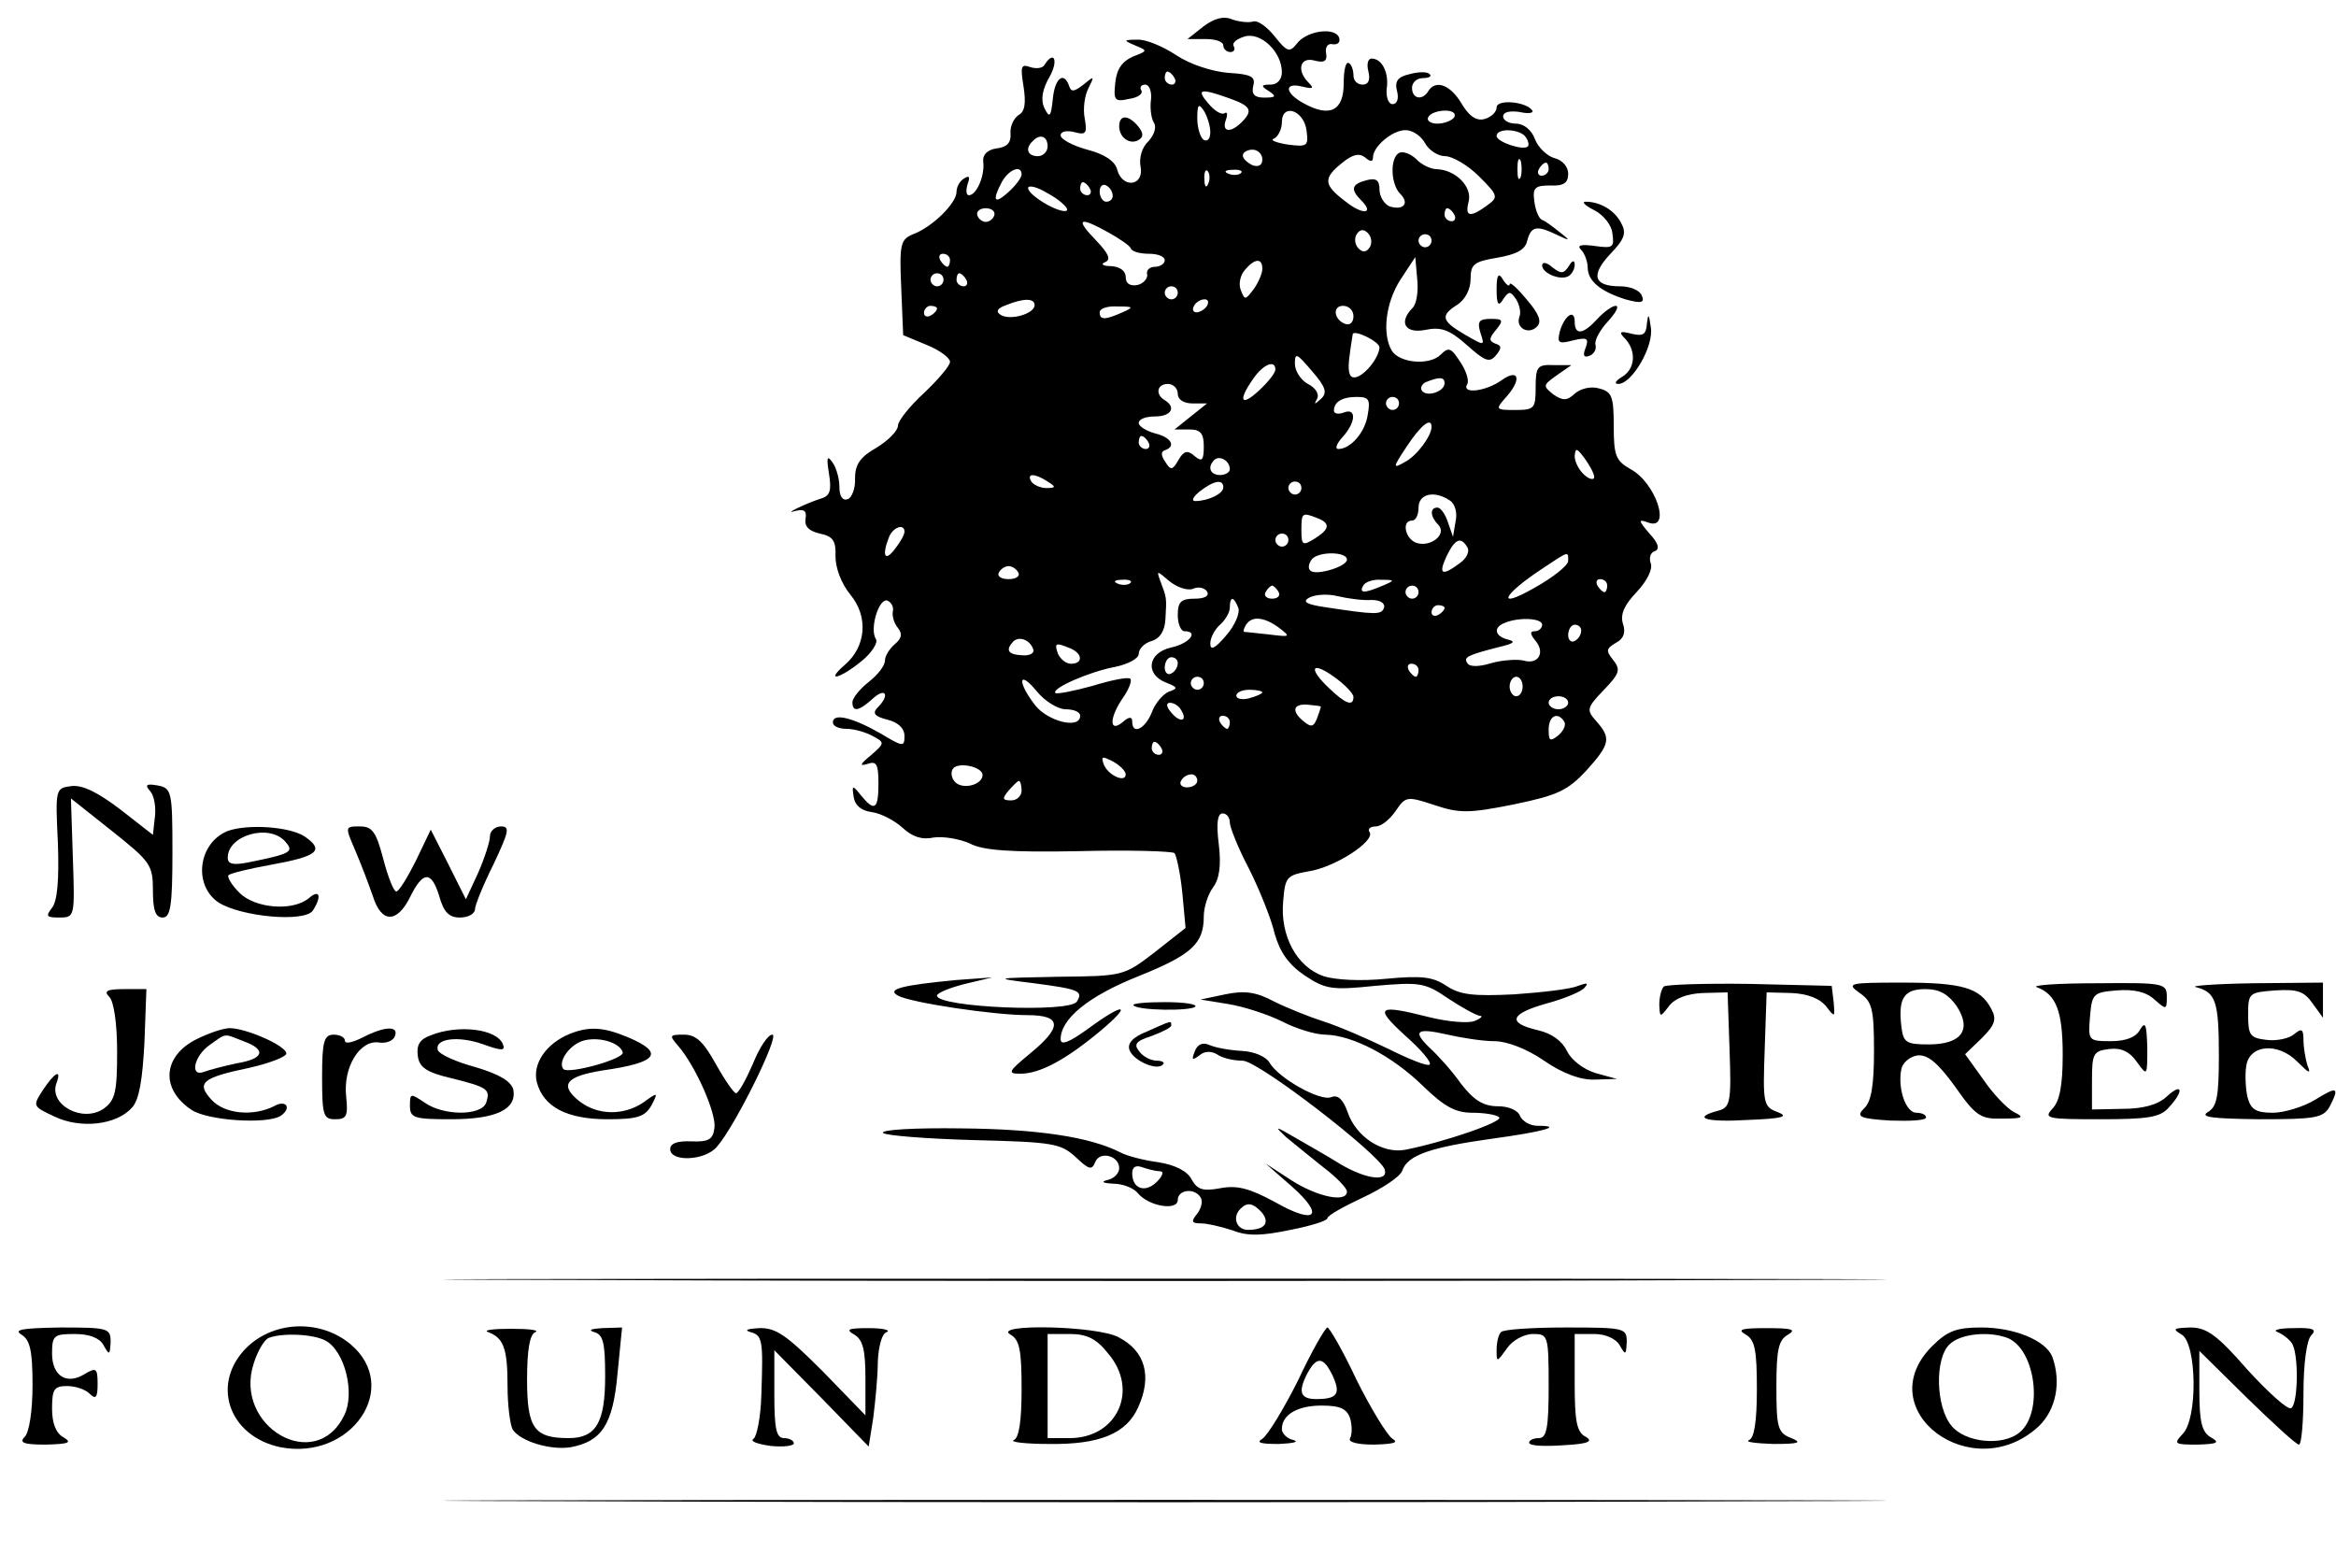 <?xml version="1.0" standalone="no"?>
<!DOCTYPE svg PUBLIC "-//W3C//DTD SVG 20010904//EN"
 "http://www.w3.org/TR/2001/REC-SVG-20010904/DTD/svg10.dtd">
<svg version="1.0" xmlns="http://www.w3.org/2000/svg"
 width="359pt" height="241pt" viewBox="0 0 359 241"
 preserveAspectRatio="xMidYMid meet">

<g transform="translate(0,241) scale(0.1,-0.1)"
fill="#000000" stroke="none">
<path d="M1849 2369 l-24 -19 28 0 c15 0 27 -4 27 -10 0 -5 5 -10 11 -10 5 0
8 4 5 9 -3 5 4 11 17 15 25 7 57 -24 57 -55 0 -11 -7 -19 -17 -19 -15 0 -16
-2 -3 -10 12 -8 11 -10 -7 -10 -15 0 -20 5 -17 18 4 14 -3 18 -38 20 -25 2
-59 13 -80 27 -21 14 -48 25 -60 24 -22 0 -22 -1 -3 -9 19 -8 19 -8 -4 -17
-16 -7 -25 -19 -27 -40 -3 -27 -1 -30 21 -25 14 2 22 8 19 13 -3 5 0 9 6 9 6
0 10 -10 9 -22 -2 -13 0 -29 4 -36 5 -7 1 -19 -8 -29 -10 -9 -15 -26 -12 -40
5 -29 -28 -33 -36 -4 -3 13 -19 24 -46 31 -22 6 -41 16 -41 22 0 6 9 8 21 5
18 -5 20 -2 16 21 -3 15 0 36 6 47 9 18 9 19 -8 5 -14 -11 -19 -12 -22 -2 -8
23 -22 12 -25 -20 -3 -28 -5 -30 -13 -14 -6 13 -3 29 8 48 14 25 7 42 -8 18
-3 -5 -13 -6 -22 -3 -14 5 -15 1 -10 -30 4 -26 2 -39 -8 -44 -7 -5 -13 -17
-12 -28 1 -14 -5 -21 -21 -23 -15 -2 -22 -10 -21 -20 3 -21 -10 -52 -22 -52
-4 0 -5 7 -2 17 4 11 3 14 -5 9 -7 -4 -12 -13 -12 -21 0 -17 -37 -54 -67 -65
-19 -8 -21 -15 -18 -82 l3 -73 36 -15 c20 -8 36 -20 36 -26 0 -6 -18 -27 -40
-48 -22 -20 -40 -43 -40 -50 0 -8 -15 -23 -33 -34 -25 -14 -33 -26 -33 -47 1
-15 -5 -30 -11 -32 -8 -3 -13 4 -13 19 0 13 -5 30 -11 38 -8 11 -9 7 -5 -18 4
-25 2 -34 -12 -38 -25 -8 -61 -26 -39 -19 13 3 17 0 15 -12 -2 -12 5 -19 22
-23 20 -4 25 -11 24 -35 0 -18 9 -42 23 -59 28 -34 24 -80 -9 -108 -31 -27 -7
-21 26 6 16 13 26 29 22 34 -10 16 5 64 18 59 6 -3 10 -10 8 -17 -1 -7 2 -18
8 -25 7 -9 6 -16 -5 -25 -8 -7 -15 -18 -15 -25 0 -8 -11 -22 -25 -33 -14 -11
-25 -25 -25 -31 0 -16 10 -14 32 6 19 17 26 5 7 -14 -9 -9 -5 -14 15 -19 16
-4 26 -13 26 -25 0 -17 -2 -17 -37 4 -42 24 -73 32 -73 17 0 -6 9 -10 21 -10
11 0 29 -5 40 -11 19 -10 19 -11 -3 -30 -16 -13 -18 -17 -5 -13 14 5 17 0 17
-30 0 -40 -6 -44 -27 -18 -13 16 -14 16 -11 -3 2 -13 12 -21 28 -23 14 -2 35
-13 47 -24 15 -14 30 -19 48 -15 15 2 39 -2 55 -9 20 -11 64 -14 168 -12 77 2
143 0 147 -3 3 -4 9 -31 12 -61 l5 -54 -47 -37 c-48 -37 -49 -37 -149 -38
-100 -2 -101 -2 -37 -10 69 -9 76 -12 66 -28 -10 -18 -215 -9 -215 9 0 4 19
12 43 18 l42 10 -55 -4 c-84 -8 -108 -14 -90 -24 20 -11 148 -30 199 -30 53 0
54 -18 4 -59 -34 -28 -35 -31 -15 -31 30 0 69 21 121 64 53 44 40 47 -17 5
-29 -21 -42 -26 -42 -16 0 31 42 66 120 97 82 33 100 50 100 92 0 13 6 33 14
44 10 13 13 34 9 67 -4 32 -2 47 6 47 6 0 11 -6 11 -14 0 -7 13 -40 30 -72 16
-32 34 -77 39 -99 8 -28 21 -47 46 -64 32 -21 41 -23 108 -16 69 6 77 5 112
-19 21 -14 43 -26 49 -27 6 0 2 -4 -8 -8 -10 -4 -42 -1 -70 6 -79 20 -85 16
-37 -28 24 -21 42 -42 38 -45 -3 -3 -31 8 -63 24 -33 16 -77 35 -99 42 -22 7
-57 21 -77 31 -28 15 -46 17 -75 11 l-38 -8 43 -7 c24 -4 61 -16 83 -27 21
-11 51 -20 66 -20 42 -1 103 -33 150 -79 33 -32 50 -41 76 -41 18 0 37 -3 41
-7 6 -7 -84 -38 -145 -50 -35 -6 -75 20 -88 58 -7 20 -15 27 -25 23 -17 -7
-81 29 -95 53 -5 9 -23 17 -42 18 -19 1 -41 5 -50 9 -11 5 -19 1 -23 -10 -5
-13 -4 -14 7 -6 8 7 18 7 27 2 8 -6 26 -10 40 -10 25 -1 209 -143 218 -167 6
-20 -29 -15 -68 8 -19 12 -51 30 -70 41 -31 18 -32 18 -14 1 12 -10 38 -31 58
-47 20 -15 36 -32 36 -37 0 -18 -46 -8 -85 17 l-40 26 40 -35 c52 -46 37 -60
-26 -24 -39 21 -58 26 -84 21 -27 -5 -35 -2 -44 14 -6 12 -25 22 -51 26 -23 3
-49 10 -58 15 -47 24 -128 36 -245 37 -70 1 -124 -2 -120 -7 4 -4 67 -9 140
-11 121 -3 133 -5 156 -26 20 -19 25 -21 30 -8 7 18 37 10 37 -9 0 -8 -8 -16
-17 -18 -12 -3 -9 -5 8 -6 15 0 32 -7 38 -15 17 -20 61 -27 61 -10 0 16 26 19
35 4 4 -6 1 -17 -5 -25 -10 -12 -9 -15 6 -15 9 0 31 -5 49 -11 23 -9 45 -8 88
1 31 6 57 14 57 18 0 4 25 18 55 32 30 14 57 32 60 41 8 24 44 36 137 49 81
11 112 20 71 20 -12 0 -23 7 -27 15 -3 9 -18 15 -34 15 -22 0 -37 9 -57 35
-14 20 -36 44 -48 55 -27 26 -20 31 28 20 22 -5 54 -10 72 -10 19 0 50 -12 76
-30 29 -20 57 -30 78 -29 l34 1 -33 9 c-19 6 -37 20 -44 34 -7 15 -23 27 -45
32 -47 11 -43 25 14 41 26 7 53 18 58 24 7 8 4 8 -10 3 -11 -5 -55 -10 -98
-13 -62 -3 -83 -1 -104 13 -21 14 -38 16 -92 11 -39 -4 -79 -2 -97 4 -41 14
-67 62 -62 115 3 37 5 40 39 46 40 6 102 46 94 60 -4 5 1 9 9 9 9 0 22 11 31
24 15 22 17 23 59 9 39 -13 53 -13 123 1 67 14 82 21 111 52 37 41 38 50 15
76 -15 17 -15 20 12 48 24 25 26 31 14 46 -11 14 -11 17 4 26 12 6 16 16 11
30 -4 14 2 28 21 48 16 17 25 35 22 44 -3 8 -1 17 6 19 8 3 6 12 -8 27 -17 20
-18 23 -2 17 36 -13 12 61 -27 82 -23 13 -26 21 -26 67 0 45 -3 52 -22 57 -13
4 -29 0 -38 -8 -12 -11 -18 -11 -33 -1 -16 13 -16 14 5 29 l23 16 -27 0 c-25
1 -28 -2 -28 -34 0 -33 -2 -35 -32 -35 -29 0 -30 1 -15 18 26 28 22 47 -5 28
-25 -18 -63 -22 -53 -6 3 5 -2 21 -11 34 -14 22 -18 23 -30 11 -17 -17 -63
-13 -75 6 -15 25 -10 73 13 109 l23 35 3 -34 c2 -18 -1 -38 -7 -44 -22 -22
-12 -40 19 -34 24 5 37 1 64 -23 28 -25 35 -28 45 -16 9 11 9 15 -1 18 -10 4
-10 8 1 21 12 15 11 17 -8 17 -18 0 -21 -4 -16 -21 7 -21 7 -21 -24 -3 -36 21
-38 29 -11 46 12 8 20 24 20 39 0 23 5 27 41 33 29 5 43 12 46 26 6 23 15 24
46 9 21 -10 21 -9 3 5 -10 8 -22 17 -26 18 -5 2 -10 14 -12 28 -3 22 1 25 25
25 20 -1 27 4 27 18 0 11 -9 21 -21 24 -11 3 -25 16 -30 29 -5 14 -17 24 -29
24 -11 0 -20 5 -20 11 0 7 10 9 25 7 13 -3 22 -2 20 2 -9 14 -55 18 -55 5 0
-7 -8 -15 -19 -18 -12 -3 -23 4 -35 24 -17 29 -40 37 -51 19 -9 -15 -25 -12
-25 5 0 8 7 15 17 15 9 0 14 3 10 6 -3 4 -17 4 -31 0 -18 -4 -23 -11 -19 -26
3 -12 0 -20 -7 -20 -6 0 -10 10 -9 23 4 25 -7 47 -23 47 -6 0 -8 -9 -5 -20 3
-13 0 -20 -9 -20 -8 0 -14 6 -14 14 0 8 -3 17 -7 19 -5 3 -8 -11 -8 -31 0 -42
-21 -53 -61 -31 -30 16 -31 33 -3 26 17 -4 19 -3 10 6 -19 19 -13 40 9 34 15
-4 20 -1 18 11 -2 10 3 16 10 14 8 -1 12 3 10 10 -6 17 -50 11 -65 -9 -11 -14
-15 -13 -34 11 -12 15 -26 25 -33 23 -6 -2 -20 -1 -32 3 -13 6 -28 2 -45 -11z
m-44 -79 c3 -5 1 -10 -4 -10 -6 0 -11 5 -11 10 0 6 2 10 4 10 3 0 8 -4 11 -10z
m84 -31 c34 -12 37 -19 19 -37 -17 -17 -31 -15 -24 4 3 8 2 13 -2 10 -5 -3
-16 4 -25 15 -19 22 -13 24 32 8z m-29 -52 c0 -10 -4 -15 -10 -12 -5 3 -10 18
-10 33 0 21 2 24 10 12 5 -8 10 -23 10 -33z m148 2 c3 -24 1 -25 -30 -21 -18
3 -27 7 -20 9 6 3 12 14 12 25 0 30 34 19 38 -13z m227 21 c-3 -5 -15 -10 -26
-10 -11 0 -17 5 -14 10 3 6 15 10 26 10 11 0 17 -4 14 -10z m-45 -40 c6 -11
20 -20 31 -20 11 0 35 -14 52 -31 30 -30 30 -32 12 -45 -26 -19 -34 -17 -28 6
6 23 -20 49 -49 50 -9 0 -24 7 -32 16 -9 8 -20 12 -26 9 -14 -8 -13 -48 2 -63
15 -15 4 -26 -17 -19 -8 4 -15 15 -15 26 0 14 -5 18 -20 14 -23 -6 -25 -14 -8
-31 21 -21 2 -23 -25 -1 -33 25 -34 35 -4 59 16 13 26 15 35 8 8 -7 12 -7 12
0 0 17 30 42 50 42 11 0 24 -9 30 -20z m155 9 c4 -6 5 -12 3 -14 -7 -7 -48 7
-48 16 0 13 37 11 45 -2z m-735 -14 c0 -8 -7 -15 -15 -15 -16 0 -20 12 -8 23
11 12 23 8 23 -8z m330 -20 c0 -9 -6 -12 -15 -9 -8 4 -15 10 -15 15 0 5 7 9
15 9 8 0 15 -7 15 -15z m397 -27 c-3 -7 -5 -2 -5 12 0 14 2 19 5 13 2 -7 2
-19 0 -25z m43 12 c0 -5 -5 -10 -11 -10 -5 0 -7 5 -4 10 3 6 8 10 11 10 2 0 4
-4 4 -10z m-810 -8 c0 -5 -9 -17 -20 -27 -22 -20 -26 -14 -10 16 11 19 30 26
30 11z m287 -14 c-3 -8 -6 -5 -6 6 -1 11 2 17 5 13 3 -3 4 -12 1 -19z m50 16
c-3 -3 -12 -4 -19 -1 -8 3 -5 6 6 6 11 1 17 -2 13 -5z m-267 -56 c0 -5 -13 -2
-30 7 -16 9 -30 20 -30 26 0 5 14 2 30 -8 17 -9 30 -21 30 -25z m35 32 c3 -5
1 -10 -4 -10 -6 0 -11 5 -11 10 0 6 2 10 4 10 3 0 8 -4 11 -10z m35 -11 c0 -5
-4 -9 -10 -9 -5 0 -10 7 -10 16 0 8 5 12 10 9 6 -3 10 -10 10 -16z m-182 -30
c-2 -6 -8 -10 -13 -10 -5 0 -11 4 -13 10 -2 6 4 11 13 11 9 0 15 -5 13 -11z
m707 1 c3 -5 1 -10 -4 -10 -6 0 -11 5 -11 10 0 6 2 10 4 10 3 0 8 -4 11 -10z
m-532 -27 c18 -10 34 -21 35 -25 2 -5 15 -8 28 -8 13 0 24 -4 24 -10 0 -5 -7
-10 -15 -10 -8 0 -14 -5 -12 -12 1 -6 -6 -14 -15 -16 -11 -2 -18 2 -18 12 0
10 -9 16 -22 17 -13 0 -17 3 -10 6 10 4 6 13 -14 34 -32 33 -26 37 19 12z
m402 -23 c-5 -8 -11 -8 -17 -2 -6 6 -7 16 -3 22 5 8 11 8 17 2 6 -6 7 -16 3
-22z m95 10 c0 -5 -4 -10 -10 -10 -5 0 -10 5 -10 10 0 6 5 10 10 10 6 0 10 -4
10 -10z m-740 -30 c0 -5 -2 -10 -4 -10 -3 0 -8 5 -11 10 -3 6 -1 10 4 10 6 0
11 -4 11 -10z m480 -13 c0 -7 -6 -21 -13 -31 -13 -17 -14 -18 -20 -2 -4 9 -1
23 6 31 15 18 27 19 27 2z m-490 -17 c0 -5 -4 -10 -10 -10 -5 0 -10 5 -10 10
0 6 5 10 10 10 6 0 10 -4 10 -10z m35 0 c3 -5 1 -10 -4 -10 -6 0 -11 5 -11 10
0 6 2 10 4 10 3 0 8 -4 11 -10z m325 -20 c0 -5 -4 -10 -10 -10 -5 0 -10 5 -10
10 0 6 5 10 10 10 6 0 10 -4 10 -10z m-220 -19 c0 -13 -37 -24 -52 -15 -8 5
-6 10 8 15 27 11 44 11 44 0z m265 -1 c-3 -5 -11 -10 -16 -10 -6 0 -7 5 -4 10
3 6 11 10 16 10 6 0 7 -4 4 -10z m-415 -4 c0 -3 -4 -8 -10 -11 -5 -3 -10 -1
-10 4 0 6 5 11 10 11 6 0 10 -2 10 -4z m285 -6 c-27 -12 -35 -12 -35 0 0 6 12
10 28 9 24 0 25 -1 7 -9z m355 -6 c0 -9 -5 -14 -12 -12 -18 6 -21 28 -4 28 9
0 16 -7 16 -16z m40 -48 c-1 -17 -25 -46 -39 -46 -8 0 -10 11 -7 33 2 17 5 33
5 34 4 6 41 -12 41 -21z m-90 -79 c-10 -9 -11 -9 -6 0 4 7 -2 17 -14 23 -11 6
-20 20 -20 31 0 18 3 16 26 -11 22 -25 24 -34 14 -43z m-70 45 c0 -5 -11 -19
-25 -32 -28 -26 -33 -16 -9 18 15 22 34 30 34 14z m260 -21 c0 -13 -28 -22
-35 -11 -3 4 1 11 7 13 20 8 28 8 28 -2z m-410 -16 c0 -9 9 -15 23 -15 l22 0
-25 -20 -25 -20 23 0 c17 0 22 -6 22 -26 0 -22 -3 -24 -14 -15 -11 10 -17 8
-25 -6 -9 -16 -12 -16 -20 -3 -7 10 -7 16 -1 18 18 6 10 20 -15 26 -14 4 -25
11 -25 16 0 6 11 10 25 10 25 0 33 14 15 25 -15 9 -12 25 5 25 8 0 15 -7 15
-15z m292 -32 c-4 -28 -27 -53 -45 -53 -6 0 -3 8 6 18 21 23 22 46 2 38 -8 -3
-15 -2 -15 3 0 13 12 21 35 21 19 0 21 -4 17 -27z m48 17 c0 -5 -4 -10 -10
-10 -5 0 -10 5 -10 10 0 6 5 10 10 10 6 0 10 -4 10 -10z m50 -36 c0 -14 -23
-45 -41 -54 -19 -11 -19 -9 3 24 21 32 38 46 38 30z m-435 -24 c3 -5 1 -10 -4
-10 -6 0 -11 5 -11 10 0 6 2 10 4 10 3 0 8 -4 11 -10z m685 -53 c0 -5 -7 -4
-15 3 -8 7 -15 20 -15 29 1 13 3 13 15 -3 8 -11 15 -24 15 -29z m-560 12 c0
-5 -7 -9 -15 -9 -15 0 -20 12 -9 23 8 8 24 -1 24 -14z m-280 -19 c13 -8 13
-10 -2 -10 -9 0 -20 5 -23 10 -8 13 5 13 25 0z m270 -9 c0 -10 -24 -21 -43
-21 -7 0 -3 7 7 15 22 17 36 19 36 6z m120 -1 c0 -5 -4 -10 -10 -10 -5 0 -10
5 -10 10 0 6 5 10 10 10 6 0 10 -4 10 -10z m228 -19 c8 -5 12 -19 9 -32 l-4
-24 -8 23 c-4 12 -11 22 -16 22 -12 0 -11 -14 1 -26 15 -15 -12 -36 -34 -28
-17 7 -22 34 -6 34 6 0 10 9 10 20 0 21 24 27 48 11z m-204 -27 c21 -8 20 -17
-4 -32 -18 -11 -20 -10 -20 13 0 27 1 28 24 19z m-634 -21 c0 -5 -7 -17 -15
-27 -15 -20 -20 -10 -9 18 6 16 24 22 24 9z m590 -13 c0 -5 -4 -10 -10 -10 -5
0 -10 5 -10 10 0 6 5 10 10 10 6 0 10 -4 10 -10z m275 -11 c4 -6 -1 -17 -11
-24 -28 -21 -34 -18 -21 10 13 27 22 31 32 14z m-185 -19 c0 -11 -48 -25 -56
-17 -4 3 -3 10 1 16 8 14 55 14 55 1z m340 -2 c0 -7 -24 -26 -53 -42 -58 -33
-49 -11 13 30 42 28 40 27 40 12z m-845 -18 c3 -5 -3 -10 -15 -10 -12 0 -18 5
-15 10 3 6 10 10 15 10 5 0 12 -4 15 -10z m268 -25 c8 4 18 2 22 -4 4 -7 -4
-11 -19 -11 -21 0 -26 -5 -26 -25 0 -14 5 -25 10 -25 23 0 8 -19 -20 -25 -36
-8 -41 -41 -8 -54 18 -7 19 -9 4 -14 -9 -4 -21 -18 -26 -32 -10 -25 -30 -35
-30 -14 0 8 -5 8 -15 -1 -21 -17 -20 8 1 38 9 13 14 26 11 29 -3 3 -29 -2 -58
-11 -29 -8 -55 -13 -57 -11 -7 7 53 33 91 40 20 4 37 13 37 20 0 8 9 17 20 20
13 4 20 16 21 33 2 34 2 33 -7 57 -7 19 -7 19 13 2 11 -9 27 -15 36 -12z m-96
9 c-3 -3 -12 -4 -19 -1 -8 3 -5 6 6 6 11 1 17 -2 13 -5z m388 -4 c-28 -12 -37
-12 -30 0 3 6 16 10 28 9 21 0 21 -1 2 -9z m345 0 c0 -5 -2 -10 -4 -10 -3 0
-8 5 -11 10 -3 6 -1 10 4 10 6 0 11 -4 11 -10z m-505 -10 c3 -5 -1 -10 -10
-10 -9 0 -13 5 -10 10 3 6 8 10 10 10 2 0 7 -4 10 -10z m215 0 c0 -5 -4 -10
-10 -10 -5 0 -10 5 -10 10 0 6 5 10 10 10 6 0 10 -4 10 -10z m-72 -12 c13 0
21 -5 19 -12 -4 -11 -12 -11 -91 1 -27 4 -35 8 -25 14 8 5 28 7 44 3 17 -4 40
-7 53 -6z m-205 -12 c3 -8 -5 -27 -19 -43 -17 -20 -24 -23 -24 -12 0 9 7 22
15 29 8 7 15 19 15 26 0 18 6 18 13 0z m317 0 c0 -3 -4 -8 -10 -11 -5 -3 -10
-1 -10 4 0 6 5 11 10 11 6 0 10 -2 10 -4z m-254 -31 c18 -14 17 -14 -16 -10
-19 2 -36 4 -38 4 -2 1 0 6 3 11 9 14 28 12 51 -5z m404 5 c0 -5 -5 -10 -11
-10 -8 0 -8 -4 1 -15 15 -18 4 -37 -19 -30 -9 2 -31 1 -49 -4 -19 -6 -34 -6
-37 0 -6 9 -1 12 50 25 21 5 25 8 13 11 -21 5 -24 19 -5 26 22 9 57 7 57 -3z
m60 -9 c0 -6 -4 -13 -10 -16 -5 -3 -10 1 -10 9 0 9 5 16 10 16 6 0 10 -4 10
-9z m-842 -29 c2 -6 -6 -10 -17 -9 -22 1 -26 8 -14 21 9 9 26 3 31 -12z m56 2
c20 -8 21 -24 2 -24 -8 0 -16 7 -20 15 -6 17 -4 18 18 9z m166 -23 c0 -6 -4
-13 -10 -16 -5 -3 -10 1 -10 9 0 9 5 16 10 16 6 0 10 -4 10 -9z m270 -52 c0
-15 -12 -11 -37 13 -33 31 -28 43 7 18 17 -12 30 -26 30 -31z m100 41 c0 -5
-2 -10 -4 -10 -3 0 -8 5 -11 10 -3 6 -1 10 4 10 6 0 11 -4 11 -10z m-542 -60
c12 0 22 -4 22 -10 0 -21 -49 -9 -69 16 -28 36 -26 56 2 22 13 -16 33 -28 45
-28z m212 40 c0 -5 -4 -10 -10 -10 -5 0 -10 5 -10 10 0 6 5 10 10 10 6 0 10
-4 10 -10z m490 -5 c0 -8 -4 -15 -10 -15 -5 0 -10 7 -10 15 0 8 5 15 10 15 6
0 10 -7 10 -15z m-400 -9 c0 -2 -9 -6 -20 -9 -11 -3 -20 -1 -20 4 0 5 9 9 20
9 11 0 20 -2 20 -4z m470 -16 c0 -5 -7 -10 -15 -10 -8 0 -15 5 -15 10 0 6 7
10 15 10 8 0 15 -4 15 -10z m-595 -11 c11 -17 -1 -21 -15 -4 -8 9 -8 15 -2 15
6 0 14 -5 17 -11z m215 5 c0 -1 -3 -10 -6 -18 -5 -13 -9 -14 -20 -5 -20 16
-17 28 6 26 11 -1 20 -2 20 -3z m-140 -24 c0 -5 -2 -10 -4 -10 -3 0 -8 5 -11
10 -3 6 -1 10 4 10 6 0 11 -4 11 -10z m514 1 c3 -5 -1 -14 -9 -21 -13 -10 -15
-9 -15 9 0 21 14 28 24 12z m-619 -41 c3 -5 1 -10 -4 -10 -6 0 -11 5 -11 10 0
6 2 10 4 10 3 0 8 -4 11 -10z m-55 -40 c0 -14 -28 -1 -34 16 -4 12 -2 12 14 4
11 -6 20 -15 20 -20z m-220 -1 c0 -15 -30 -23 -42 -11 -6 6 -7 15 -4 20 7 12
46 4 46 -9z m330 -9 c0 -5 -7 -10 -16 -10 -8 0 -12 5 -9 10 3 6 10 10 16 10 5
0 9 -4 9 -10z m-270 -15 c0 -8 -7 -15 -16 -15 -14 0 -14 3 -4 15 7 8 14 15 16
15 2 0 4 -7 4 -15z m213 -585 c6 0 4 -7 -5 -16 -18 -18 -38 -11 -38 13 0 10 6
13 16 9 9 -3 21 -6 27 -6z m156 -63 c13 -16 5 -27 -21 -27 -18 0 -25 20 -11
33 10 10 19 8 32 -6z"/>
<path d="M1720 2216 c0 -18 17 -29 30 -21 8 5 7 11 -1 21 -15 18 -29 18 -29 0z"/>
<path d="M2450 2087 c14 -7 27 -23 28 -36 3 -21 1 -23 -27 -19 -22 3 -28 1
-21 -6 5 -5 10 -18 10 -27 0 -21 20 -37 58 -49 25 -7 30 -5 25 6 -3 8 -18 14
-33 14 -41 0 -46 17 -15 50 22 23 25 32 16 48 -10 19 -32 32 -54 32 -7 0 -1
-6 13 -13z"/>
<path d="M2370 2002 c0 -12 29 -24 41 -16 5 3 9 11 9 17 0 8 -4 7 -9 -2 -8
-12 -12 -12 -25 -2 -9 8 -16 9 -16 3z"/>
<path d="M2300 1965 c0 -23 3 -27 10 -15 9 13 11 13 20 0 5 -8 8 -20 5 -27 -6
-17 14 -28 27 -15 8 8 3 20 -16 42 -14 17 -26 28 -26 23 0 -4 -5 -1 -10 7 -7
12 -10 8 -10 -15z"/>
<path d="M2455 1920 c-22 -24 -35 -26 -35 -4 0 20 -16 9 -23 -16 -4 -17 -2
-19 21 -13 21 5 24 3 19 -11 -5 -12 -3 -16 5 -13 7 2 12 10 10 17 -2 7 7 23
19 36 12 13 18 24 12 24 -5 0 -18 -9 -28 -20z"/>
<path d="M2531 1913 c-1 -17 -6 -20 -23 -16 -19 5 -21 3 -10 -8 17 -19 15 -46
-5 -58 -10 -6 -13 -11 -6 -11 21 0 55 58 50 87 -3 21 -4 22 -6 6z"/>
<path d="M110 1202 c-25 -3 -25 -4 -21 -88 2 -57 -1 -89 -9 -99 -10 -13 -9
-15 11 -15 24 0 24 1 21 91 l-3 92 63 -50 c59 -47 63 -52 63 -91 0 -31 4 -42
15 -42 12 0 15 18 15 99 0 95 -1 100 -23 104 -17 3 -20 1 -11 -9 6 -7 9 -25 7
-40 l-3 -27 -50 39 c-34 26 -58 38 -75 36z"/>
<path d="M350 1133 c-45 -18 -54 -83 -14 -110 35 -22 133 -31 145 -12 14 22
10 33 -6 19 -25 -21 -83 -16 -107 8 -12 12 -19 24 -17 27 3 3 32 10 65 16 72
13 83 22 53 43 -23 16 -89 20 -119 9z m89 -17 c13 -15 8 -18 -56 -31 -25 -5
-33 -3 -33 7 0 35 65 53 89 24z"/>
<path d="M546 1103 c9 -21 21 -53 27 -70 13 -42 37 -42 57 -2 20 41 33 41 45
2 7 -25 15 -33 32 -33 13 0 23 6 23 13 0 6 13 38 29 70 23 49 25 57 11 57 -9
0 -17 -7 -17 -15 0 -8 -8 -33 -18 -56 l-19 -41 -27 54 -27 53 -23 -48 c-13
-26 -26 -47 -30 -47 -4 0 -13 23 -20 50 -11 42 -17 50 -36 50 -23 0 -23 0 -7
-37z"/>
<path d="M2557 894 c-4 -4 -7 -17 -7 -28 1 -20 1 -20 15 -2 9 12 28 19 52 20
l38 1 3 -88 c3 -82 1 -89 -18 -94 -41 -11 -18 -18 47 -14 52 2 63 5 45 12 -22
8 -23 13 -20 96 l3 88 38 -1 c24 -1 43 -8 53 -20 14 -18 14 -18 12 6 l-3 25
-126 3 c-69 1 -128 -1 -132 -4z"/>
<path d="M2858 884 c19 -13 22 -24 22 -89 0 -52 -4 -78 -15 -88 -13 -13 -8
-16 40 -19 30 -1 55 0 55 5 0 4 -7 7 -15 7 -16 0 -29 37 -23 67 2 10 13 19 24
21 16 2 31 -10 58 -47 32 -46 40 -51 73 -50 32 0 35 2 18 10 -11 6 -32 28 -47
50 l-28 39 26 25 c20 20 23 29 14 45 -17 32 -44 40 -137 40 -82 0 -86 -1 -65
-16z m149 -20 c24 -37 7 -59 -43 -59 -35 0 -39 3 -42 28 -5 43 4 57 37 57 22
0 35 -8 48 -26z"/>
<path d="M3130 893 c30 -11 40 -37 40 -104 0 -48 -5 -72 -16 -83 -14 -15 -7
-16 74 -16 73 0 92 3 105 18 24 26 21 39 -3 17 -14 -13 -37 -19 -68 -19 l-47
-1 0 45 c0 41 2 45 27 48 18 2 31 -4 42 -20 16 -22 16 -22 16 22 -1 36 -3 41
-11 28 -6 -12 -22 -18 -45 -18 -35 0 -35 1 -32 38 3 35 5 37 41 40 26 2 45 -2
58 -14 18 -16 19 -16 19 4 0 21 -4 22 -107 21 -60 0 -101 -3 -93 -6z"/>
<path d="M3375 893 c30 -8 35 -21 35 -105 0 -63 -3 -79 -17 -87 -13 -8 8 -10
79 -11 86 0 98 2 108 19 16 31 12 32 -22 11 -18 -11 -48 -20 -65 -20 -26 0
-34 5 -39 24 -3 13 -4 35 -2 47 4 34 49 38 79 7 18 -18 21 -19 15 -5 -3 10 -6
28 -6 39 0 17 -3 18 -14 9 -8 -7 -27 -11 -43 -9 -25 3 -28 7 -28 38 0 34 1 35
42 38 33 2 44 -1 57 -20 l16 -22 0 27 0 27 -107 -1 c-60 -1 -99 -4 -88 -6z"/>
<path d="M168 878 c7 -7 12 -41 12 -84 0 -63 -3 -75 -21 -88 -33 -22 -85 7
-72 40 8 22 -3 16 -21 -11 -16 -25 -16 -25 18 -41 40 -19 95 -13 119 14 11 12
16 43 19 100 l3 82 -34 0 c-27 0 -32 -3 -23 -12z"/>
<path d="M1742 865 c7 -8 87 -9 95 -2 3 4 -18 7 -47 7 -29 0 -51 -2 -48 -5z"/>
<path d="M1763 825 c-23 -9 -31 -19 -27 -29 6 -16 42 -32 51 -22 4 3 -1 6 -9
6 -9 0 -21 6 -27 14 -9 11 -6 16 19 24 16 6 30 13 30 16 0 8 1 8 -37 -9z"/>
<path d="M302 813 c-52 -26 -56 -77 -7 -109 25 -16 114 -22 136 -9 18 12 9 26
-10 15 -32 -16 -76 -12 -96 10 -24 26 -14 34 58 49 31 7 57 17 57 22 0 12 -62
39 -87 39 -10 0 -33 -8 -51 -17z m72 -3 c36 -13 32 -27 -10 -34 -19 -4 -42
-10 -50 -13 -23 -9 -16 24 8 41 27 19 21 18 52 6z"/>
<path d="M558 816 c-16 -8 -28 -11 -28 -5 0 5 -8 9 -17 9 -15 0 -18 -10 -18
-65 0 -59 2 -65 20 -65 18 0 20 5 17 35 -5 45 21 87 50 83 12 -2 23 3 25 10 6
16 -16 15 -49 -2z"/>
<path d="M662 819 c-17 -6 -22 -15 -20 -31 2 -18 13 -26 52 -35 56 -14 60 -17
53 -38 -8 -20 -66 -20 -95 1 -21 14 -22 14 -22 -5 0 -19 6 -21 63 -21 69 0
101 15 96 45 -3 13 -21 24 -58 35 -30 8 -56 20 -58 26 -6 18 31 23 70 9 28
-10 34 -10 30 0 -9 24 -69 31 -111 14z"/>
<path d="M875 821 c-36 -15 -57 -46 -50 -74 10 -38 46 -57 109 -57 46 0 57 4
67 21 11 21 10 21 -12 5 -31 -21 -71 -20 -99 2 -31 25 -20 38 36 47 85 12 96
27 39 51 -38 16 -60 17 -90 5z m82 -28 c4 -10 -83 -34 -91 -26 -9 10 7 35 28
43 23 8 58 -1 63 -17z"/>
<path d="M1042 803 c27 -31 59 -104 56 -126 -2 -18 -9 -22 -35 -21 -22 1 -33
-3 -33 -12 0 -20 54 -18 72 4 28 32 97 172 85 172 -7 0 -20 -20 -30 -45 -11
-25 -22 -45 -26 -45 -3 0 -17 20 -31 45 -19 34 -30 45 -49 45 -22 0 -23 -1 -9
-17z"/>
<path d="M893 443 c493 -2 1301 -2 1795 0 493 1 89 2 -898 2 -987 0 -1391 -1
-897 -2z"/>
<path d="M33 359 c13 -8 17 -24 17 -77 0 -40 -5 -73 -12 -80 -9 -9 -2 -12 32
-12 36 1 41 3 28 11 -12 6 -18 22 -18 44 0 30 3 35 23 35 13 0 28 -5 35 -12 9
-9 12 -6 12 15 0 24 -2 26 -19 16 -28 -18 -51 -4 -51 31 0 28 3 30 35 30 22 0
38 -6 44 -17 9 -16 10 -16 11 5 0 21 -4 22 -77 22 -58 -1 -73 -3 -60 -11z"/>
<path d="M381 341 c-58 -55 -31 -138 50 -155 109 -21 186 92 108 158 -45 38
-115 37 -158 -3z m119 9 c30 -16 46 -81 29 -115 -44 -91 -171 -17 -139 80 6
19 16 36 23 39 21 8 68 6 87 -4z"/>
<path d="M750 363 c24 -9 30 -25 30 -83 0 -30 4 -60 8 -67 12 -18 58 -32 89
-27 48 9 65 35 72 113 l7 71 -31 -1 c-16 -1 -22 -3 -12 -6 14 -4 17 -16 17
-68 0 -71 -14 -95 -56 -95 -53 0 -64 15 -64 90 0 45 4 70 13 73 6 3 -10 5 -38
5 -27 0 -43 -2 -35 -5z"/>
<path d="M1153 363 c19 -5 20 -12 17 -98 -1 -33 -7 -63 -12 -66 -6 -4 6 -8 26
-11 20 -2 36 0 36 4 0 4 -7 8 -15 8 -12 0 -15 14 -15 68 l0 67 73 -74 72 -74
7 44 c3 24 7 63 7 86 1 23 6 44 14 46 6 3 -6 6 -28 6 -32 0 -36 -2 -22 -10 13
-8 17 -23 17 -67 l0 -57 -66 68 c-56 56 -72 67 -98 66 -17 -1 -23 -3 -13 -6z"/>
<path d="M1553 359 c14 -8 17 -24 17 -84 0 -49 -4 -75 -12 -78 -7 -3 18 -6 55
-6 77 -1 118 16 136 56 22 48 11 87 -30 108 -33 18 -196 21 -166 4z m150 -29
c48 -56 14 -130 -59 -130 l-34 0 0 80 0 80 34 0 c26 0 41 -7 59 -30z"/>
<path d="M1995 289 c-22 -44 -47 -85 -55 -90 -10 -6 -3 -8 25 -8 22 1 32 3 23
6 -10 2 -18 10 -18 17 0 22 24 36 61 36 29 0 39 -5 44 -20 3 -11 3 -24 0 -30
-4 -6 10 -10 37 -10 30 1 38 3 28 9 -8 5 -33 46 -55 90 -21 45 -42 81 -45 81
-3 0 -24 -36 -45 -81z m53 7 c13 -28 7 -36 -25 -36 -25 0 -29 11 -13 41 14 25
24 24 38 -5z"/>
<path d="M2307 363 c-4 -3 -7 -16 -7 -27 0 -20 0 -20 16 2 8 12 26 22 40 22
23 0 24 -2 24 -80 0 -64 -3 -80 -15 -80 -8 0 -15 -3 -15 -7 0 -5 23 -6 52 -4
39 2 47 6 35 13 -14 7 -17 24 -17 83 l0 75 30 0 c17 0 33 -7 39 -17 9 -16 10
-16 11 5 0 21 -3 22 -93 22 -52 0 -97 -3 -100 -7z"/>
<path d="M2683 359 c14 -8 17 -24 17 -84 0 -49 -4 -75 -12 -78 -7 -3 10 -5 37
-6 40 0 45 2 28 9 -21 8 -23 16 -23 79 0 56 3 72 18 80 13 8 6 10 -33 10 -39
0 -46 -2 -32 -10z"/>
<path d="M2969 341 c-97 -98 62 -217 164 -123 27 26 35 68 21 107 -10 25 -58
45 -109 45 -38 0 -52 -5 -76 -29z m116 13 c43 -17 56 -114 19 -145 -26 -22
-84 -16 -105 10 -24 29 -26 103 -3 125 16 16 59 21 89 10z"/>
<path d="M3353 359 c23 -14 25 -130 1 -153 -14 -15 -12 -16 23 -16 31 1 35 3
21 11 -14 8 -18 23 -18 72 l0 61 73 -72 c40 -39 76 -72 80 -72 4 0 7 35 7 78
0 47 5 83 12 90 9 9 3 12 -27 11 -22 0 -33 -3 -25 -6 8 -3 18 -11 22 -17 11
-15 10 -94 -1 -100 -5 -3 -35 24 -67 59 -47 54 -63 65 -88 65 -26 -1 -28 -2
-13 -11z"/>
<path d="M893 103 c493 -2 1301 -2 1795 0 493 1 89 2 -898 2 -987 0 -1391 -1
-897 -2z"/>
</g>
</svg>
